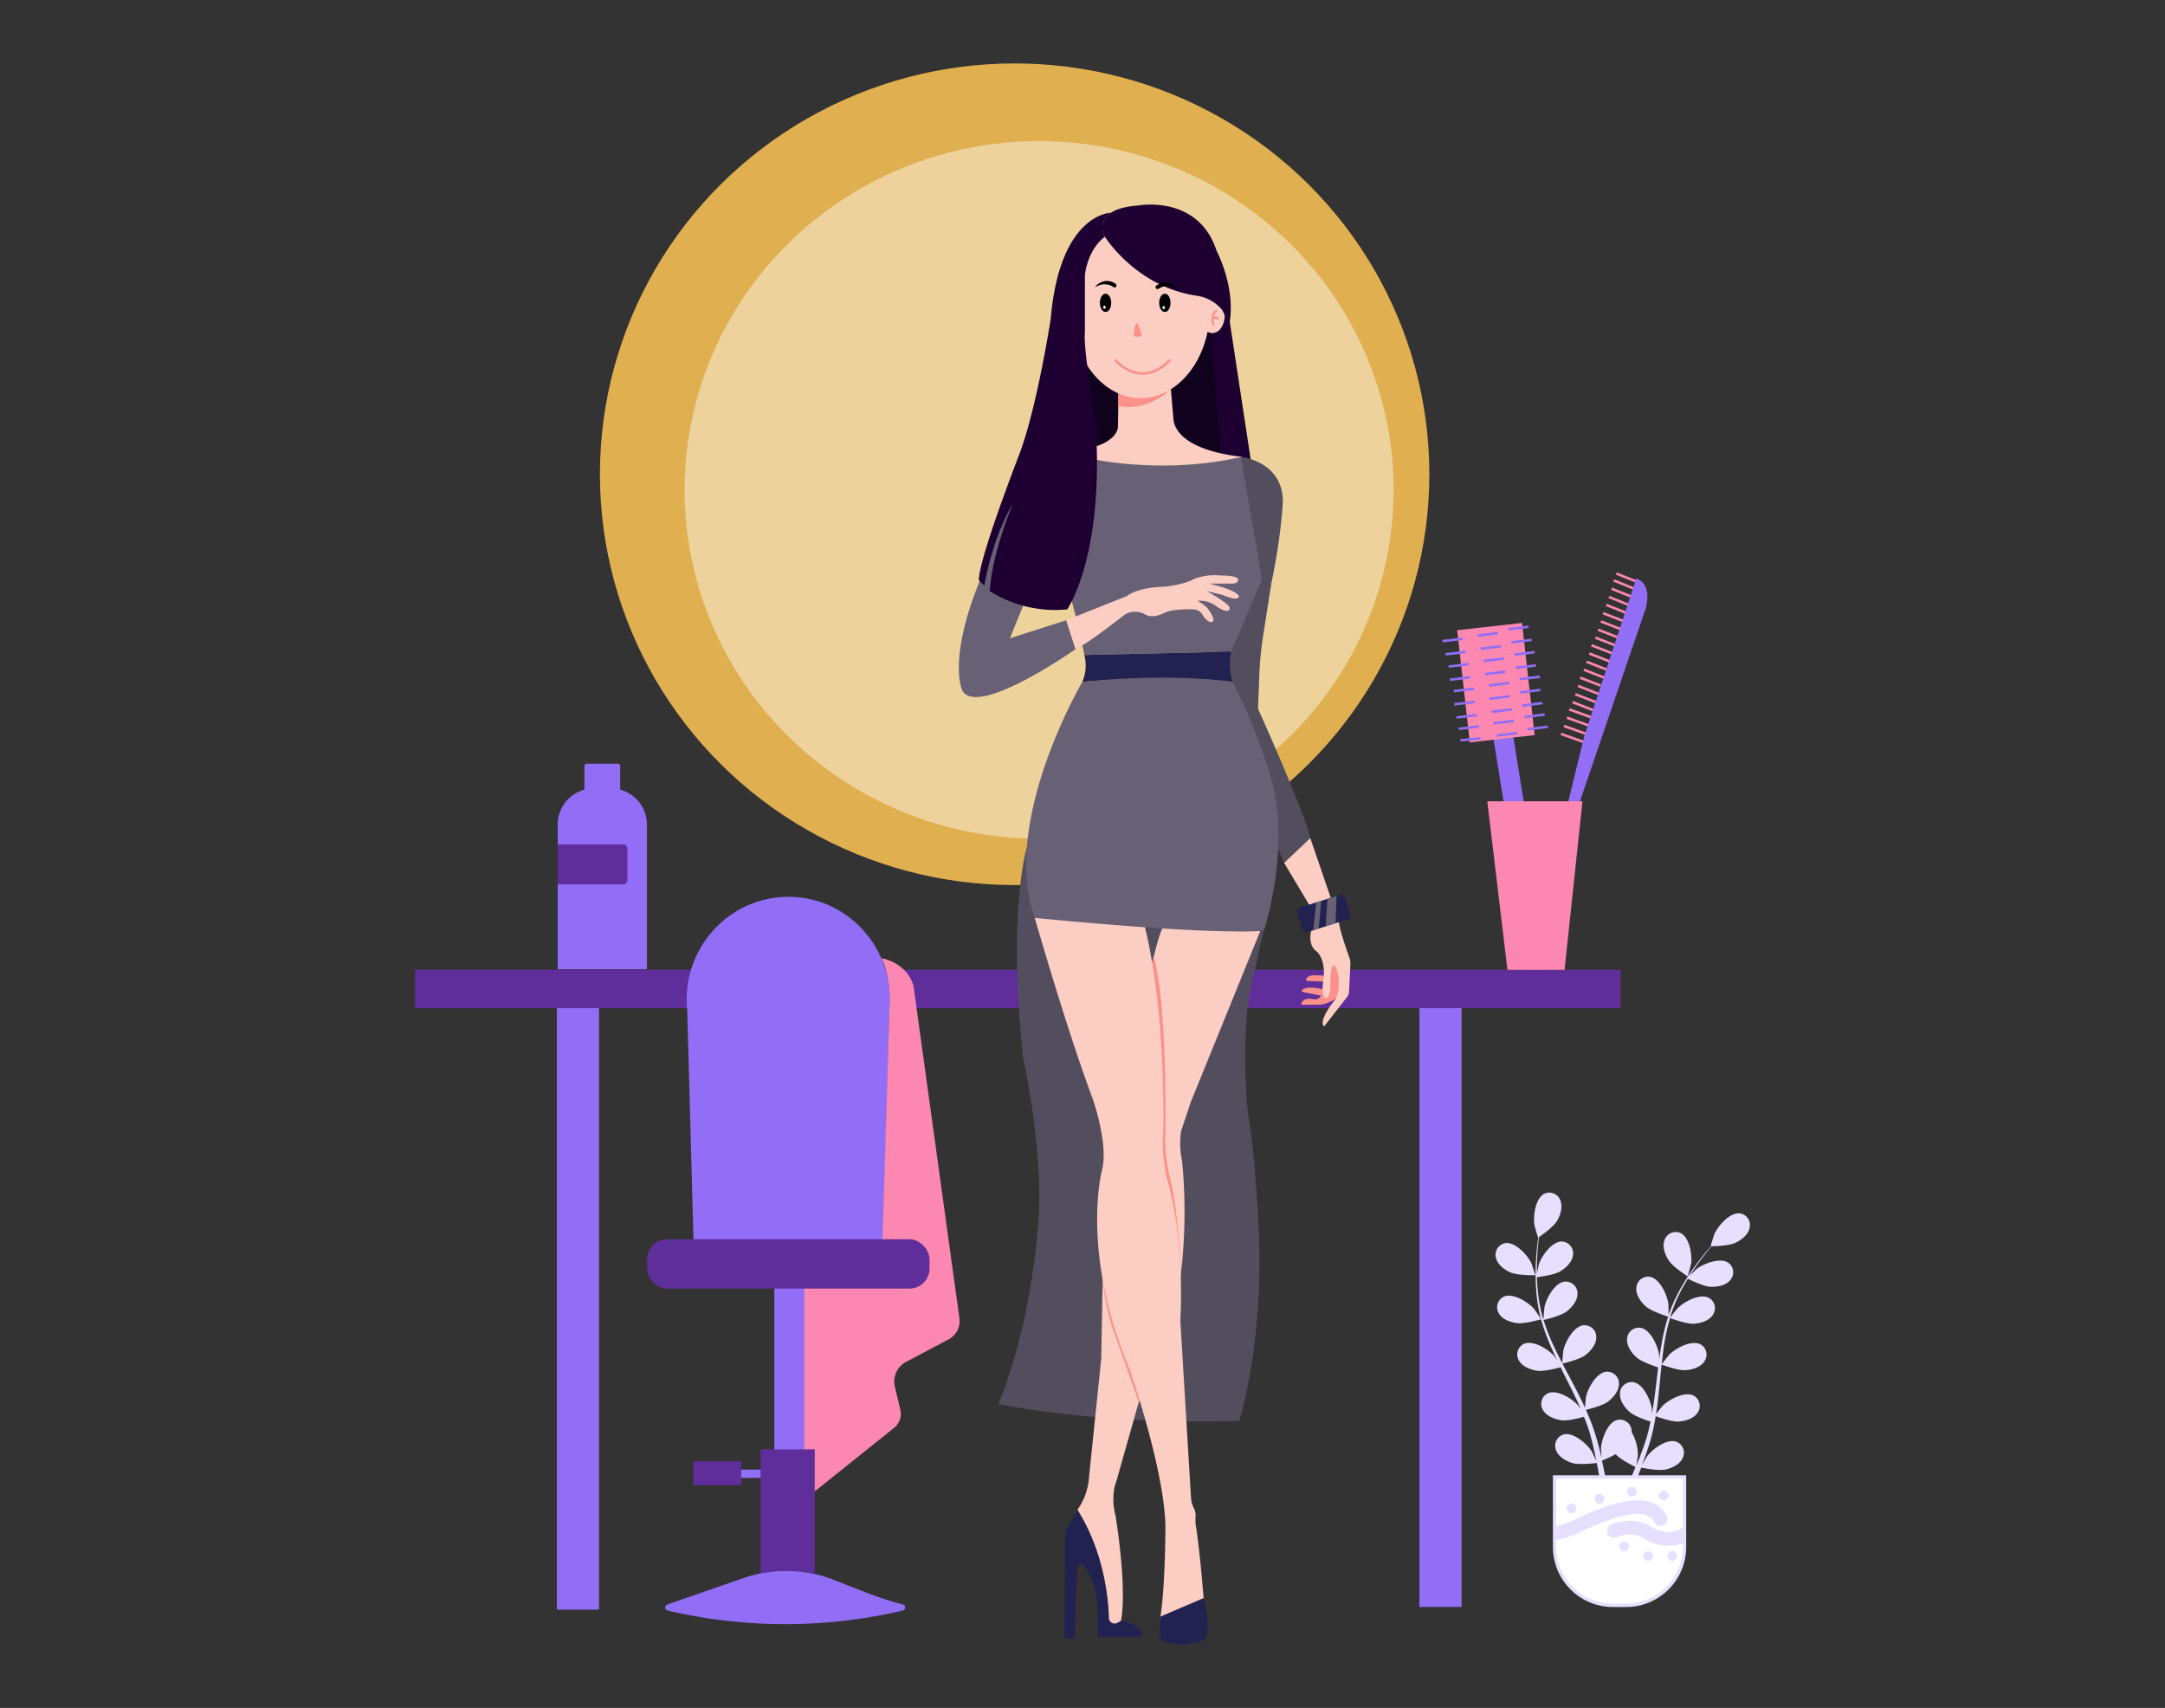 <svg id="aad803db-4f37-41a0-8063-455d6d6a0fd4" data-name="Layer 1" xmlns="http://www.w3.org/2000/svg" xmlns:xlink="http://www.w3.org/1999/xlink" width="865.76" height="682.89" viewBox="0 0 865.76 682.89"><rect x="0" y="0" width="865.76" height="682.89" fill="#333333" stroke="none"/><defs><clipPath id="bed982e3-28ec-444e-92df-5b9d69cb68d0"><path id="af0f3c44-464c-4c8d-9cd2-36d080c9b666" data-name="SVGID" d="M248,315.73v-9.39a1,1,0,0,0-1-1H234.71a1,1,0,0,0-1,1v9.39a14.43,14.43,0,0,0-10.69,13.93v57.87H258.7V329.66A14.43,14.43,0,0,0,248,315.73Z" fill="#926ef6"/></clipPath></defs><ellipse cx="405.74" cy="189.62" rx="165.84" ry="164.26" fill="#dfaf50"/><ellipse cx="415.53" cy="195.88" rx="141.77" ry="139.48" fill="#fff" opacity="0.43"/><line x1="624.22" y1="293.44" x2="633.08" y2="296.61" fill="none" stroke="#fc87b1" stroke-miterlimit="10"/><line x1="625.41" y1="290.26" x2="634.27" y2="293.44" fill="none" stroke="#fc87b1" stroke-miterlimit="10"/><line x1="626.6" y1="286.96" x2="635.46" y2="290.13" fill="none" stroke="#fc87b1" stroke-miterlimit="10"/><line x1="627.53" y1="283.65" x2="636.39" y2="286.83" fill="none" stroke="#fc87b1" stroke-miterlimit="10"/><line x1="628.85" y1="280.74" x2="637.04" y2="283.92" fill="none" stroke="#fc87b1" stroke-miterlimit="10"/><line x1="629.95" y1="277.57" x2="638.14" y2="280.74" fill="none" stroke="#fc87b1" stroke-miterlimit="10"/><line x1="631.05" y1="274.26" x2="639.24" y2="277.44" fill="none" stroke="#fc87b1" stroke-miterlimit="10"/><line x1="631.91" y1="270.96" x2="640.09" y2="274.13" fill="none" stroke="#fc87b1" stroke-miterlimit="10"/><line x1="633.35" y1="267.78" x2="641.53" y2="270.96" fill="none" stroke="#fc87b1" stroke-miterlimit="10"/><line x1="634.45" y1="264.61" x2="642.63" y2="267.78" fill="none" stroke="#fc87b1" stroke-miterlimit="10"/><line x1="635.55" y1="261.3" x2="643.73" y2="264.47" fill="none" stroke="#fc87b1" stroke-miterlimit="10"/><line x1="636.4" y1="257.99" x2="644.59" y2="261.17" fill="none" stroke="#fc87b1" stroke-miterlimit="10"/><line x1="637.98" y1="254.95" x2="646.16" y2="258.13" fill="none" stroke="#fc87b1" stroke-miterlimit="10"/><line x1="639.08" y1="251.78" x2="647.26" y2="254.95" fill="none" stroke="#fc87b1" stroke-miterlimit="10"/><line x1="640.18" y1="248.47" x2="648.36" y2="251.65" fill="none" stroke="#fc87b1" stroke-miterlimit="10"/><line x1="641.03" y1="245.17" x2="649.22" y2="248.34" fill="none" stroke="#fc87b1" stroke-miterlimit="10"/><line x1="642.34" y1="241.86" x2="650.24" y2="245.03" fill="none" stroke="#fc87b1" stroke-miterlimit="10"/><line x1="643.4" y1="238.69" x2="651.3" y2="241.86" fill="none" stroke="#fc87b1" stroke-miterlimit="10"/><line x1="644.46" y1="235.38" x2="652.36" y2="238.55" fill="none" stroke="#fc87b1" stroke-miterlimit="10"/><line x1="645.29" y1="232.07" x2="653.19" y2="235.25" fill="none" stroke="#fc87b1" stroke-miterlimit="10"/><line x1="646.35" y1="229.3" x2="654.24" y2="232.47" fill="none" stroke="#fc87b1" stroke-miterlimit="10"/><rect x="222.69" y="399.27" width="16.86" height="244.31" fill="#926ef6"/><rect x="567.61" y="398.21" width="16.86" height="244.31" fill="#926ef6"/><rect x="165.97" y="387.77" width="482.13" height="15.33" fill="#5f2e9b"/><rect x="599.2" y="289.2" width="7.95" height="36.28" transform="translate(-40.98 99.15) rotate(-9.09)" fill="#926ef6"/><path d="M626.52,323l7-28.56,20.81-63.13s6.35,1.41,3.88,11.64l-27.58,80.9Z" fill="#926ef6"/><path id="a64d663b-548b-4167-a61e-2be58e81dacf" data-name="SVGID" d="M248,315.73v-9.39a1,1,0,0,0-1-1H234.71a1,1,0,0,0-1,1v9.39a14.43,14.43,0,0,0-10.69,13.93v57.87H258.7V329.66A14.43,14.43,0,0,0,248,315.73Z" fill="#926ef6"/><g clip-path="url(#bed982e3-28ec-444e-92df-5b9d69cb68d0)"><path d="M220.82,337.63h28.43a1.64,1.64,0,0,1,1.64,1.64v12.67a1.64,1.64,0,0,1-1.64,1.64H220.82a0,0,0,0,1,0,0v-16A0,0,0,0,1,220.82,337.63Z" fill="#5f2e9b"/></g><polygon points="433.08 134.82 430.94 180.13 491.53 182.01 488.05 126.51 433.08 134.82" fill="#10011c"/><path d="M488.12,181.41l-4.89-61.86s6.89-1.84,8.54,9.13l8.35,54.94A108,108,0,0,1,488.12,181.41Z" fill="#1d0031"/><path d="M410.64,338.76s-7.85,25-1.42,84.54c0,0,9.12,40.48,5.63,69.7,0,0-2.68,37.27-15.55,68.37,0,0,40.22,8.58,96.25,6.7,0,0,9.92-30.83,7.78-76.67,0,0-1.16-26.3-3.74-42.61-.48-3.05-.87-6.11-1.08-9.19-.74-10.67-1.67-34.23,2.87-49.68,0,0,2.75-13.47,4.09-18.1Z" fill="#686175" data-primary="true"/><path d="M410.64,338.76s-7.85,25-1.42,84.54c0,0,9.12,40.48,5.63,69.7,0,0-2.68,37.27-15.55,68.37,0,0,40.22,8.58,96.25,6.7,0,0,9.92-30.83,7.78-76.67,0,0-1.16-26.3-3.74-42.61-.48-3.05-.87-6.11-1.08-9.19-.74-10.67-1.67-34.23,2.87-49.68,0,0,2.75-13.47,4.09-18.1Z" opacity="0.2"/><path d="M430.86,604.48a.71.71,0,0,1,0-.81,25.26,25.26,0,0,0,4.61-13l4.91-47.47,1.09-61.92S459.77,379.84,465,370.84c0,0,32.19,2.18,39,1.36l-27.83,68.47-3.82,11.45a32.17,32.17,0,0,0,.28,11.73S480,522.5,455.67,559.6l-9.27,32.73s-2.46,5.46-.27,13.91c0,0,4.63,27.83,2.18,41.74,0,0-3.27,3.55-4.91-.55C443.4,647.43,443.13,622.72,430.86,604.48Z" fill="#fccdc3"/><path d="M455.44,560.78l.75-2.14-15.54-48.43a128.77,128.77,0,0,0,3.86,19.71Z" fill="#fc9189"/><path d="M461.37,382.33,460.15,387l2.72,66.86s9.43,52.85,9.43,55.28c0,0-1.15-26-4.43-38.14A63.08,63.08,0,0,1,466,453.1S467,402.47,461.37,382.33Z" fill="#fc9189"/><path d="M520.86,401.72H527a10.75,10.75,0,0,0,4.75-1.14,7.24,7.24,0,0,0,2.56-1.6s1.88-3.08.81-9.52a6.63,6.63,0,0,0-1.44-3.71s-1.84-.25-1.57,4.44l-6.62-.24a4.12,4.12,0,0,0-2.15.46,1.69,1.69,0,0,0-1,1.11.61.61,0,0,0,.58.7l6.48.25-.54,3.08s-6.17-1.68-8.14.29a.46.46,0,0,0,.23.78l7.18,1.44a.13.13,0,0,1,.09.2,2.92,2.92,0,0,1-2.71,1.31s-4.07-1.2-5.09,1.62A.4.4,0,0,0,520.86,401.72Z" fill="#fc9189"/><path d="M524.37,372.09s-1.74,5.76,2.28,8.45c0,0,3.35,2.81,2.68,10.32,0,0-1.34,7.91.81,8.17,0,0,1.74.54,1.87-5.09,0,0-.13-9.25,1.75-7.77,0,0,.63.31,1.2,3.21,0,0,1.61,6.3-1.47,10.86,0,0-6.44,7.78-4,10.19l9.17-11.78a3.81,3.81,0,0,0,.81-2.17l.54-10.9a7.06,7.06,0,0,0-.41-2.73c-1.11-3.07-3.79-10.75-4.22-14.24Z" fill="#fccdc3"/><path d="M430.88,603.67l-4.22,7.56a5.8,5.8,0,0,0-.73,2.76l-.26,41.08,4.09-.27.82-24.55s0-7.91,3.27-3.82c0,0,6.67,8.27,5,27.43a.61.61,0,0,0,.6.67H455.5a1.21,1.21,0,0,0,1.14-1c.22-1.31-.63-3.7-8.33-5.58,0,0-3.27,3-4.91-.55C443.4,647.43,443.82,624.19,430.88,603.67Z" fill="#21224f"/><path d="M413.78,367s13,45.3,23.07,72c0,0,6.55,18.28,3.82,28.92,0,0-8.73,32.46,10.91,79.1,0,0,13.91,39.83,14.46,63,0,0,0,24-2,36.33a4.26,4.26,0,0,0,.3,2.52c.92,2,3.45,4.91,10.16,2.62,0,0,6.54-1.64,6.82-12.55,0,0-1.52-18.85-3-28.17a17.16,17.16,0,0,1-.23-4.23,6.81,6.81,0,0,0-.74-3.68,10,10,0,0,1-1.06-3.76L472,528s2.18-31.65-5.45-57c0,0-2.19-10.1-1.37-17.73,0,0,1.37-47.2-7.36-82.66L425.67,358Z" fill="#fccdc3"/><path d="M496.28,182.69s17,1.73,16.7,18.35A230.6,230.6,0,0,1,508.42,233l-3.31,21.21a138.08,138.08,0,0,0-1.55,16.11l-.5,13.08S521,323,524,335.09L513.51,345,484,273.43Z" fill="#686175" data-primary="true"/><path d="M496.28,182.69s17,1.73,16.7,18.35A230.6,230.6,0,0,1,508.42,233l-3.31,21.21a138.08,138.08,0,0,0-1.55,16.11l-.5,13.08S521,323,524,335.09L513.51,345,484,273.43Z" opacity="0.2"/><path d="M496.34,183a.09.09,0,0,1-.06,0c-3.8.68-7.48,1.22-11,1.65h0a174.07,174.07,0,0,1-29.94,1.08h-.13a121.91,121.91,0,0,1-28-4.43l-.44-.13a.34.34,0,0,1,.1-.67c20.45-1.45,20.19-9.81,20.19-9.81l.27-18h20.64l1.34,15.55c2.08,11,21.55,13.79,27,14.35Z" fill="#fccdc3"/><path d="M503.89,233.43l-11.56,27.13-58.71,1.34s-6.17-32.44-13.94-45.57L403.86,255.2,426.38,248l3.75,11.53S391,287.1,384.82,276.11c0,0-6.1-12.26,7.38-44.84,0,0,11.29-50.55,34.53-50l.44.13a142.82,142.82,0,0,0,28,4.43h.13a148.64,148.64,0,0,0,29.94-1.08h0c3.61-.5,7.3-1.17,11-2l.06.35,8,46.61A6.79,6.79,0,0,1,503.89,233.43Z" fill="#686175" data-primary="true"/><path d="M433.62,261.9a16.66,16.66,0,0,1-.8,10.73c.8,0,35.92-2.95,60.05,0a26.77,26.77,0,0,1-.54-12.07Z" fill="#21224f"/><path d="M432.82,272.63s-33,56-19,94.37c0,0,74.53,7.5,91.69,4.82,0,0,11.26-34.31,2.15-62.73a229.94,229.94,0,0,0-14.75-36.46S469,268.87,432.82,272.63Z" fill="#686175" data-primary="true"/><path d="M464,646.39l-.3,6.82a3.31,3.31,0,0,0,3.35,3.45,20.66,20.66,0,0,0,5.5.87,20.4,20.4,0,0,0,6.83-1.06,4,4,0,0,0,2.76-1.55,3.33,3.33,0,0,0,.45-1.21c.46-2.69.62-7.47-1.31-14.73Z" fill="#21224f"/><polygon points="513.51 345.01 525.14 364.48 532.7 360.58 523.97 335.09 513.51 345.01" fill="#fccdc3"/><rect x="519.28" y="360.11" width="20.15" height="10.25" rx="1.73" transform="translate(-85.75 177.47) rotate(-17.63)" fill="#21224f"/><polygon points="525.13 371.95 527.32 371.26 528.37 360.17 526.38 360.8 525.13 371.95" fill="#686175" data-primary="true"/><polygon points="530.83 359.38 534.46 358.23 534.07 369.12 530.13 370.36 530.83 359.38" fill="#686175" data-primary="true"/><path d="M426.38,248l24.25-9.68s3.88-3.42,14.73-3.73c0,0,7.75-.62,12.1-3.1a22.67,22.67,0,0,1,10.38-1.39s7.29-.16,7.29,1.7c0,0,0,1.55-2.32,1.55H483.5s10.7,2.33,11.94,5c0,0,.47,2.48-6.51-.47l-6.36-1.55s9.15,5.12,9.15,6.67c0,0,.31,3.1-5.12-.47a11.09,11.09,0,0,0-7.75-2.32,17,17,0,0,1,3.88,2.79s3.56,4.49,2.17,5.58c0,0-1.62,1.12-4.18-3a4,4,0,0,0-3.1-1.89,44.07,44.07,0,0,0-8.2.29,13.23,13.23,0,0,0-4.08,1.2c-1.74.86-4.8,1.92-7.36.52a8.09,8.09,0,0,0-7.71-.24,6.63,6.63,0,0,0-1.34.94s-14,11-18.79,13.15Z" fill="#fccdc3"/><path d="M447.17,162.32v-7.25l21,.52S459.4,164.78,447.17,162.32Z" fill="#fc9189"/><ellipse cx="456.15" cy="123.33" rx="27.71" ry="35.87" fill="#fccdc3"/><ellipse cx="484.8" cy="126.28" rx="4.93" ry="6.89" fill="#fccdc3"/><path d="M491.76,128.68c-.34,2.22-2.14-3.71-3.3-5.09a16.1,16.1,0,0,0-10-5.36c-21.1-3.14-33.24-18.69-36.16-22.87a8,8,0,0,1-1.48-3.86c-.29-3.29,1.44-8.38,14.44-9.35,0,0,23.87-4.39,31.18,18C486.4,100.18,494,114.06,491.76,128.68Z" fill="#1d0031"/><path d="M444.18,85.09s-20.39.23-24,42.37c0,0-5.36,34.84-12.43,53.84,0,0-16.32,41.9-16.32,50.67l2.19,2.19s2.93-18.51,11.45-32.89c0,0-8.52,20.22-9.25,35.08a49.27,49.27,0,0,0,30.93,7.31s13.38-19,11.79-66a139.22,139.22,0,0,0-1.7-17.17c-1.39-8.65-3.52-23.12-3-27.63V110.16s.68-9.92,8-15.52C441.76,94.64,438.5,88.81,444.18,85.09Z" fill="#1d0031"/><ellipse cx="442.1" cy="121.09" rx="2.27" ry="3.66"/><ellipse cx="465.81" cy="121.09" rx="2.27" ry="3.66"/><path d="M454,129.94l-.72,3.53c-.12.58.17,1.15.59,1.15h2c.46,0,.76-.71.55-1.31l-1.26-3.53C454.85,129.06,454.13,129.17,454,129.94Z" fill="#fc9189"/><path d="M446.15,144.1s9.79,11.79,21.58,0" fill="none" stroke="#fc9189" stroke-linecap="round" stroke-linejoin="round"/><ellipse cx="441.66" cy="122.84" rx="0.49" ry="0.63" fill="#fff"/><ellipse cx="465.37" cy="122.98" rx="0.49" ry="0.63" fill="#fff"/><path d="M353.11,497.14H277.36l-2.53-93c-2.6-24.33,16.23-45.56,40.41-45.56h0c24.17,0,43,21.23,40.4,45.56Z" fill="#926ef6"/><path d="M355.64,403.62l-2.82,95.17h7.43c7.19-1.07,7,4.13,7,4.13-.53,10.65-3.55,11.76-3.55,11.76H321.09L319,580.89l4.13.41.82,16.5,33.7-27a7.12,7.12,0,0,0,2.38-7.14l-2.19-9.26a8.85,8.85,0,0,1,4.48-9.87l17-9a8.29,8.29,0,0,0,4.34-8.46L365.31,394.29c-2.67-9.59-12.79-11.18-12.79-11.18S356.63,390.57,355.64,403.62Z" fill="#fc87b1"/><rect x="309.64" y="510.76" width="11.98" height="72.6" fill="#926ef6"/><path d="M361.05,643.94a206.13,206.13,0,0,1-94.09,0,1.25,1.25,0,0,1,0-2.43l30.31-10.54a52.17,52.17,0,0,1,28.59-1.62,51.45,51.45,0,0,1,7.5,2.3c9.16,3.59,18.26,7.44,27.74,9.88A1.26,1.26,0,0,1,361.05,643.94Z" fill="#926ef6"/><rect x="258.77" y="495.5" width="112.93" height="19.71" rx="7.98" fill="#5f2e9b"/><rect x="288.69" y="587.6" width="21.32" height="3.31" fill="#926ef6"/><path d="M325.82,579.51v49.81a52.16,52.16,0,0,0-21.69-.26V579.51Z" fill="#5f2e9b"/><rect x="277.29" y="584.29" width="19.12" height="9.56" fill="#5f2e9b"/><polygon points="625.65 387.78 602.81 387.78 594.75 320.38 632.82 320.38 625.65 387.78" fill="#fc87b1"/><rect x="585.16" y="250.37" width="26.1" height="45.14" transform="translate(-26.74 68.5) rotate(-6.41)" fill="#fc87b1"/><line x1="576.84" y1="256.35" x2="584.92" y2="255.38" fill="none" stroke="#926ef6" stroke-miterlimit="10"/><line x1="578.08" y1="261.61" x2="586.16" y2="260.63" fill="none" stroke="#926ef6" stroke-miterlimit="10"/><line x1="579.3" y1="266.51" x2="587.38" y2="265.53" fill="none" stroke="#926ef6" stroke-miterlimit="10"/><line x1="579.83" y1="271.78" x2="587.91" y2="270.8" fill="none" stroke="#926ef6" stroke-miterlimit="10"/><line x1="581.39" y1="276.32" x2="589.48" y2="275.34" fill="none" stroke="#926ef6" stroke-miterlimit="10"/><line x1="581.57" y1="281.6" x2="589.65" y2="280.62" fill="none" stroke="#926ef6" stroke-miterlimit="10"/><line x1="582.45" y1="286.87" x2="590.54" y2="285.89" fill="none" stroke="#926ef6" stroke-miterlimit="10"/><line x1="583.31" y1="291.42" x2="591.4" y2="290.45" fill="none" stroke="#926ef6" stroke-miterlimit="10"/><line x1="583.98" y1="296" x2="592.08" y2="295.22" fill="none" stroke="#926ef6" stroke-miterlimit="10"/><line x1="603.15" y1="251.59" x2="611.23" y2="250.61" fill="none" stroke="#926ef6" stroke-miterlimit="10"/><line x1="604.38" y1="256.84" x2="612.46" y2="255.86" fill="none" stroke="#926ef6" stroke-miterlimit="10"/><line x1="605.6" y1="261.74" x2="613.69" y2="260.76" fill="none" stroke="#926ef6" stroke-miterlimit="10"/><line x1="606.13" y1="267.02" x2="614.22" y2="266.04" fill="none" stroke="#926ef6" stroke-miterlimit="10"/><line x1="607.7" y1="271.55" x2="615.78" y2="270.57" fill="none" stroke="#926ef6" stroke-miterlimit="10"/><line x1="607.88" y1="276.84" x2="615.96" y2="275.86" fill="none" stroke="#926ef6" stroke-miterlimit="10"/><line x1="608.76" y1="282.1" x2="616.84" y2="281.12" fill="none" stroke="#926ef6" stroke-miterlimit="10"/><line x1="609.62" y1="286.66" x2="617.7" y2="285.68" fill="none" stroke="#926ef6" stroke-miterlimit="10"/><line x1="610.84" y1="291.56" x2="618.92" y2="290.58" fill="none" stroke="#926ef6" stroke-miterlimit="10"/><line x1="590.88" y1="254.12" x2="598.96" y2="253.14" fill="none" stroke="#926ef6" stroke-miterlimit="10"/><line x1="592.12" y1="259.37" x2="600.2" y2="258.39" fill="none" stroke="#926ef6" stroke-miterlimit="10"/><line x1="593.34" y1="264.27" x2="601.42" y2="263.29" fill="none" stroke="#926ef6" stroke-miterlimit="10"/><line x1="593.87" y1="269.54" x2="601.95" y2="268.57" fill="none" stroke="#926ef6" stroke-miterlimit="10"/><line x1="595.43" y1="274.08" x2="603.52" y2="273.1" fill="none" stroke="#926ef6" stroke-miterlimit="10"/><line x1="595.61" y1="279.37" x2="603.69" y2="278.39" fill="none" stroke="#926ef6" stroke-miterlimit="10"/><line x1="596.49" y1="284.63" x2="604.58" y2="283.65" fill="none" stroke="#926ef6" stroke-miterlimit="10"/><line x1="597.35" y1="289.19" x2="605.44" y2="288.21" fill="none" stroke="#926ef6" stroke-miterlimit="10"/><line x1="598.58" y1="294.09" x2="606.66" y2="293.11" fill="none" stroke="#926ef6" stroke-miterlimit="10"/><path d="M604.11,508.79C607,510,614,509.88,614,509.88s-1.51-4.58-1.64-4.85c-1.54-3.22-6.4-8.52-10.34-8a4.72,4.72,0,0,0-3.9,5.42,3.88,3.88,0,0,0,.11.49C598.86,505.69,601.67,507.73,604.11,508.79Z" fill="#e6dffe"/><path d="M606.53,529c3,.44,9.22-1.36,9.71-1.51A82.73,82.73,0,0,0,620,538c.86,2,1.79,4,2.74,5.94-.58-.83-1.1-1.59-1.18-1.68-2.33-2.74-8.41-6.52-12.08-5a4.71,4.71,0,0,0-2.33,6.24,4,4,0,0,0,.24.46c1.37,2.46,4.6,3.68,7.23,4.1s8-1,9.44-1.36l1.11,2.25c1.81,3.61,3.63,7.18,5.32,10.75.58,1.26,1.12,2.52,1.67,3.78-.51-.74-.95-1.37-1-1.45-2.33-2.74-8.41-6.52-12.08-5a4.71,4.71,0,0,0-2.33,6.24,4,4,0,0,0,.24.46c1.37,2.46,4.6,3.68,7.24,4.11s7.5-.91,9.17-1.37c.52,1.3,1,2.61,1.48,3.9.29.89.62,1.73.85,2.63l.74,2.66c.41,1.69.84,3.45,1.19,5.12.26,1.16.48,2.27.71,3.39-.57-1.26-1.75-3.7-1.87-3.89-1.89-3-7.33-7.72-11.19-6.75a4.72,4.72,0,0,0-3.24,5.84,3.71,3.71,0,0,0,.16.47c1,2.65,4,4.35,6.53,5.13,2.74.84,9,.06,9.78,0,.37,1.84.71,3.65,1,5.36.15.91.29,1.76.44,2.6h2.46l-.58-3c-.37-1.87-.8-3.88-1.26-5.94a48.54,48.54,0,0,0,5.47-2.56c2,2.21,7.27,4.79,7.94,5.12-.71,1.76-1.36,3.45-2.1,5l-.62,1.37h2.59l.2-.46c.73-1.78,1.47-3.69,2.22-5.66.75.16,6.85,1.37,9.75.77,2.59-.59,5.72-2.06,6.85-4.63a4.71,4.71,0,0,0-2.13-6.31,3.48,3.48,0,0,0-.48-.21c-3.77-1.27-9.58,3-11.66,5.89-.12.16-1.27,2.15-2,3.42.3-.81.6-1.59.9-2.42.6-1.64,1.15-3.3,1.75-5.08.26-.88.54-1.75.8-2.64s.46-1.84.71-2.74c.51-2.15.93-4.37,1.3-6.6,1.44.52,6.59,2.31,9.24,2.12s6-1.16,7.52-3.52a4.72,4.72,0,0,0-1.16-6.58c-.14-.09-.28-.18-.43-.26-3.55-1.83-9.88,1.54-12.42,4.1-.15.15-1.76,2.15-2.63,3.28.22-1.37.44-2.74.61-4.11.49-4,.86-8,1.26-12,.11-1.23.24-2.45.38-3.67.51.19,6.57,2.45,9.58,2.24,2.66-.19,6-1.16,7.52-3.52a4.71,4.71,0,0,0-1.13-6.56,4.34,4.34,0,0,0-.46-.28c-3.54-1.82-9.9,1.55-12.42,4.11-.19.19-2.49,3.08-3.05,3.84.29-2.73.6-5.38,1-8A86.28,86.28,0,0,1,667.83,527c.25.1,6.57,2.48,9.58,2.26,2.66-.17,6-1.15,7.52-3.51a4.72,4.72,0,0,0-1.16-6.58,3.87,3.87,0,0,0-.43-.27c-3.54-1.84-9.9,1.53-12.42,4.11-.2.19-2.73,3.3-3.09,3.9a2.36,2.36,0,0,1,.16-.62,62.25,62.25,0,0,1,4.11-10c.92-1.76,1.88-3.4,2.85-5,1.14.57,6.34,3.09,9.1,3.2s6.08-.49,7.86-2.67a4.7,4.7,0,0,0-.41-6.65l-.41-.32c-3.32-2.2-10,.44-12.79,2.66-.15.12-1.54,1.52-2.56,2.56.46-.71.91-1.45,1.37-2.12,1.67-2.51,3.36-4.7,4.86-6.64.87-1.1,1.67-2.06,2.44-3,1.37,0,7-.21,9.5-1.37s5.17-3.25,5.74-6a4.71,4.71,0,0,0-3.43-5.71l-.51-.09c-4-.43-8.67,5-10.12,8.21-.12.29-1.58,4.9-1.51,4.9h.19c-.75.85-1.54,1.78-2.39,2.74-1.55,1.92-3.29,4.11-5,6.56a85.63,85.63,0,0,0-5.19,8.28,61.2,61.2,0,0,0-4.45,10V526c0-1.16,0-4.43-.07-4.68-.45-3.53-3.42-10.08-7.34-10.8a4.71,4.71,0,0,0-5.42,3.87,5.32,5.32,0,0,0-.06.56c-.23,2.81,1.8,5.62,3.78,7.38,2.25,2,8.45,3.93,8.94,4.11a82,82,0,0,0-2.61,10.82c-.39,2.13-.7,4.3-1,6.46v-2c-.47-3.53-3.42-10.09-7.34-10.81a4.72,4.72,0,0,0-5.42,3.9,4.78,4.78,0,0,0-.06.53c-.22,2.74,1.81,5.62,3.8,7.4s7.27,3.54,8.66,4c-.09.82-.22,1.65-.31,2.49-.48,4-.93,8-1.51,11.9-.2,1.36-.45,2.73-.7,4.1v-1.76c-.46-3.54-3.42-10.09-7.34-10.82a4.73,4.73,0,0,0-5.42,3.9,4.93,4.93,0,0,0,0,.54c-.24,2.8,1.79,5.61,3.78,7.39s6.76,3.37,8.42,3.92c-.29,1.37-.58,2.73-.92,4.1-.26.89-.44,1.77-.75,2.66s-.56,1.75-.85,2.63c-.59,1.64-1.21,3.34-1.82,4.93-.43,1.11-.87,2.16-1.29,3.22.22-1.37.59-4.11.59-4.28a18.35,18.35,0,0,0-2.45-8.91,7.17,7.17,0,0,0-.07-1,4.73,4.73,0,0,0-5.28-4.1l-.49.09c-3.86,1-6.29,7.79-6.47,11.35,0,.2.12,2.49.23,3.94-.19-.85-.37-1.65-.59-2.52-.39-1.7-.85-3.39-1.37-5.21-.27-.87-.53-1.74-.8-2.63s-.62-1.8-.94-2.74c-.75-2.08-1.63-4.11-2.56-6.23,1.5-.36,6.78-1.7,8.89-3.33s4.35-4.27,4.33-7.08a4.71,4.71,0,0,0-4.6-4.84,4.17,4.17,0,0,0-.5,0c-4,.44-7.4,6.75-8.12,10.23,0,.22-.27,2.74-.38,4.19-.56-1.24-1.12-2.48-1.74-3.71-1.76-3.58-3.67-7.14-5.56-10.68-.57-1.1-1.13-2.19-1.71-3.28.53-.12,6.85-1.58,9.22-3.41,2.1-1.61,4.35-4.27,4.32-7.07a4.71,4.71,0,0,0-4.57-4.85,4.51,4.51,0,0,0-.52,0c-4,.44-7.41,6.75-8.12,10.23,0,.26-.38,4-.42,4.89-1.25-2.4-2.48-4.81-3.59-7.23a83.81,83.81,0,0,1-3.89-10c.25,0,6.85-1.55,9.27-3.41,2.11-1.63,4.35-4.27,4.33-7.09a4.71,4.71,0,0,0-4.56-4.84,4.87,4.87,0,0,0-.54,0c-4,.42-7.41,6.73-8.12,10.23,0,.27-.41,4.23-.42,4.95a2.7,2.7,0,0,0-.21-.6,60.75,60.75,0,0,1-2-10.61c-.22-2-.32-3.88-.37-5.74,1.24-.15,7-.92,9.35-2.35s4.79-3.77,5.08-6.56a4.71,4.71,0,0,0-4-5.31,4.4,4.4,0,0,0-.51-.05c-4,0-8.11,5.89-9.21,9.27,0,.2-.45,2.13-.72,3.55v-2.51c0-3,.19-5.77.38-8.21.13-1.37.26-2.64.4-3.81,1.15-.79,5.76-4.1,7.17-6.38S625,482.7,624,480a4.74,4.74,0,0,0-6.06-2.86l-.45.19c-3.53,1.83-4.46,9-3.89,12.47a47.91,47.91,0,0,0,1.46,4.92h.06c-.15,1.12-.3,2.32-.45,3.65-.23,2.44-.49,5.2-.56,8.22a83.82,83.82,0,0,0,.23,9.77,62.35,62.35,0,0,0,1.81,10.79.29.29,0,0,1,0,.13c-.62-1-2.46-3.69-2.63-3.88-2.33-2.74-8.42-6.52-12.09-5a4.73,4.73,0,0,0-2.31,6.27c.07.15.15.3.23.44C600.66,527.46,603.9,528.68,606.53,529Z" fill="#e6dffe"/><path d="M674.9,510.33s1.27-4.66,1.36-5c.5-3.52-.64-10.62-4.23-12.32a4.72,4.72,0,0,0-6.24,2.38,3.8,3.8,0,0,0-.18.47c-1,2.64.26,5.88,1.71,8.12C669,506.6,674.88,510.33,674.9,510.33Z" fill="#e6dffe"/><path d="M621.66,590.56h51.93v28a23.27,23.27,0,0,1-23.27,23.27H645a23.28,23.28,0,0,1-23.28-23.27h0v-28Z" fill="#fff"/><path d="M650.29,642.53H645a24,24,0,0,1-24-24V589.88h53.29v28.66A24,24,0,0,1,650.29,642.53Zm-27.95-51.28v27.29A22.66,22.66,0,0,0,645,641.16h5.34a22.66,22.66,0,0,0,22.61-22.62V591.25Z" fill="#e6dffe"/><path d="M673.58,616.67v-6.31c-4.11,3.25-9.49,2.52-13.4,0-7.14-4.49-15.44-1-15.79-.82a2.74,2.74,0,0,0,2.11,5.06l.07,0c.06,0,6-2.5,10.68.43a18.6,18.6,0,0,0,9.9,3A16,16,0,0,0,673.58,616.67Z" fill="#e6dffe"/><path d="M621.66,615.84a40.64,40.64,0,0,0,11.46-3.79c9.09-4.38,24.91-10.64,28.49-3.45a2.74,2.74,0,0,0,4.91-2.45c-4.35-8.69-16.44-8.37-35.77,1a36.09,36.09,0,0,1-9.09,3.18Z" fill="#e6dffe"/><circle cx="628.47" cy="603.11" r="1.93" fill="#e6dffe"/><path d="M641.49,599.26a1.93,1.93,0,1,1-1.93-1.93h0a1.92,1.92,0,0,1,1.92,1.91Z" fill="#e6dffe"/><path d="M654.52,596.36a1.93,1.93,0,1,1-1.93-1.94,1.93,1.93,0,0,1,1.93,1.94Z" fill="#e6dffe"/><path d="M667.3,598a1.94,1.94,0,0,1-3.87,0,2,2,0,0,1,1.92-2h0A1.94,1.94,0,0,1,667.3,598Z" fill="#e6dffe"/><circle cx="649.46" cy="618.3" r="1.93" fill="#e6dffe"/><path d="M661,622.15a1.93,1.93,0,1,1-1.93-1.93,1.93,1.93,0,0,1,1.93,1.93Z" fill="#e6dffe"/><path d="M670.68,622.15a1.93,1.93,0,1,1-1.93-1.93,1.93,1.93,0,0,1,1.93,1.93Z" fill="#e6dffe"/><path d="M470.82,115.57a6.44,6.44,0,0,0-4.05-2.51,6,6,0,0,0-4.38,1.14.77.77,0,0,0-.19,1h0a.78.78,0,0,0,1.12.25C464.52,114.64,467.25,113.38,470.82,115.57Z"/><path d="M437.79,114.89a6.4,6.4,0,0,1,4-2.51,6,6,0,0,1,4.39,1.14.77.77,0,0,1,.18,1h0a.78.78,0,0,1-1.12.26C444.08,114,441.35,112.7,437.79,114.89Z"/><path d="M485.37,130.28a.46.46,0,0,0,.26-.55c-1-3.6.76-4.93.84-5a.46.46,0,0,0,.1-.64A.44.44,0,0,0,486,124c-.1.06-2.37,1.7-1.18,6a.46.46,0,0,0,.55.33Z" fill="#fc9189"/><path d="M487.1,127.64a.49.49,0,0,0,.23-.22.47.47,0,0,0-.21-.62,2.48,2.48,0,0,0-2.48.22.47.47,0,0,0-.11.64.44.44,0,0,0,.62.13,1.58,1.58,0,0,1,1.58-.17A.48.48,0,0,0,487.1,127.64Z" fill="#fc9189"/></svg>